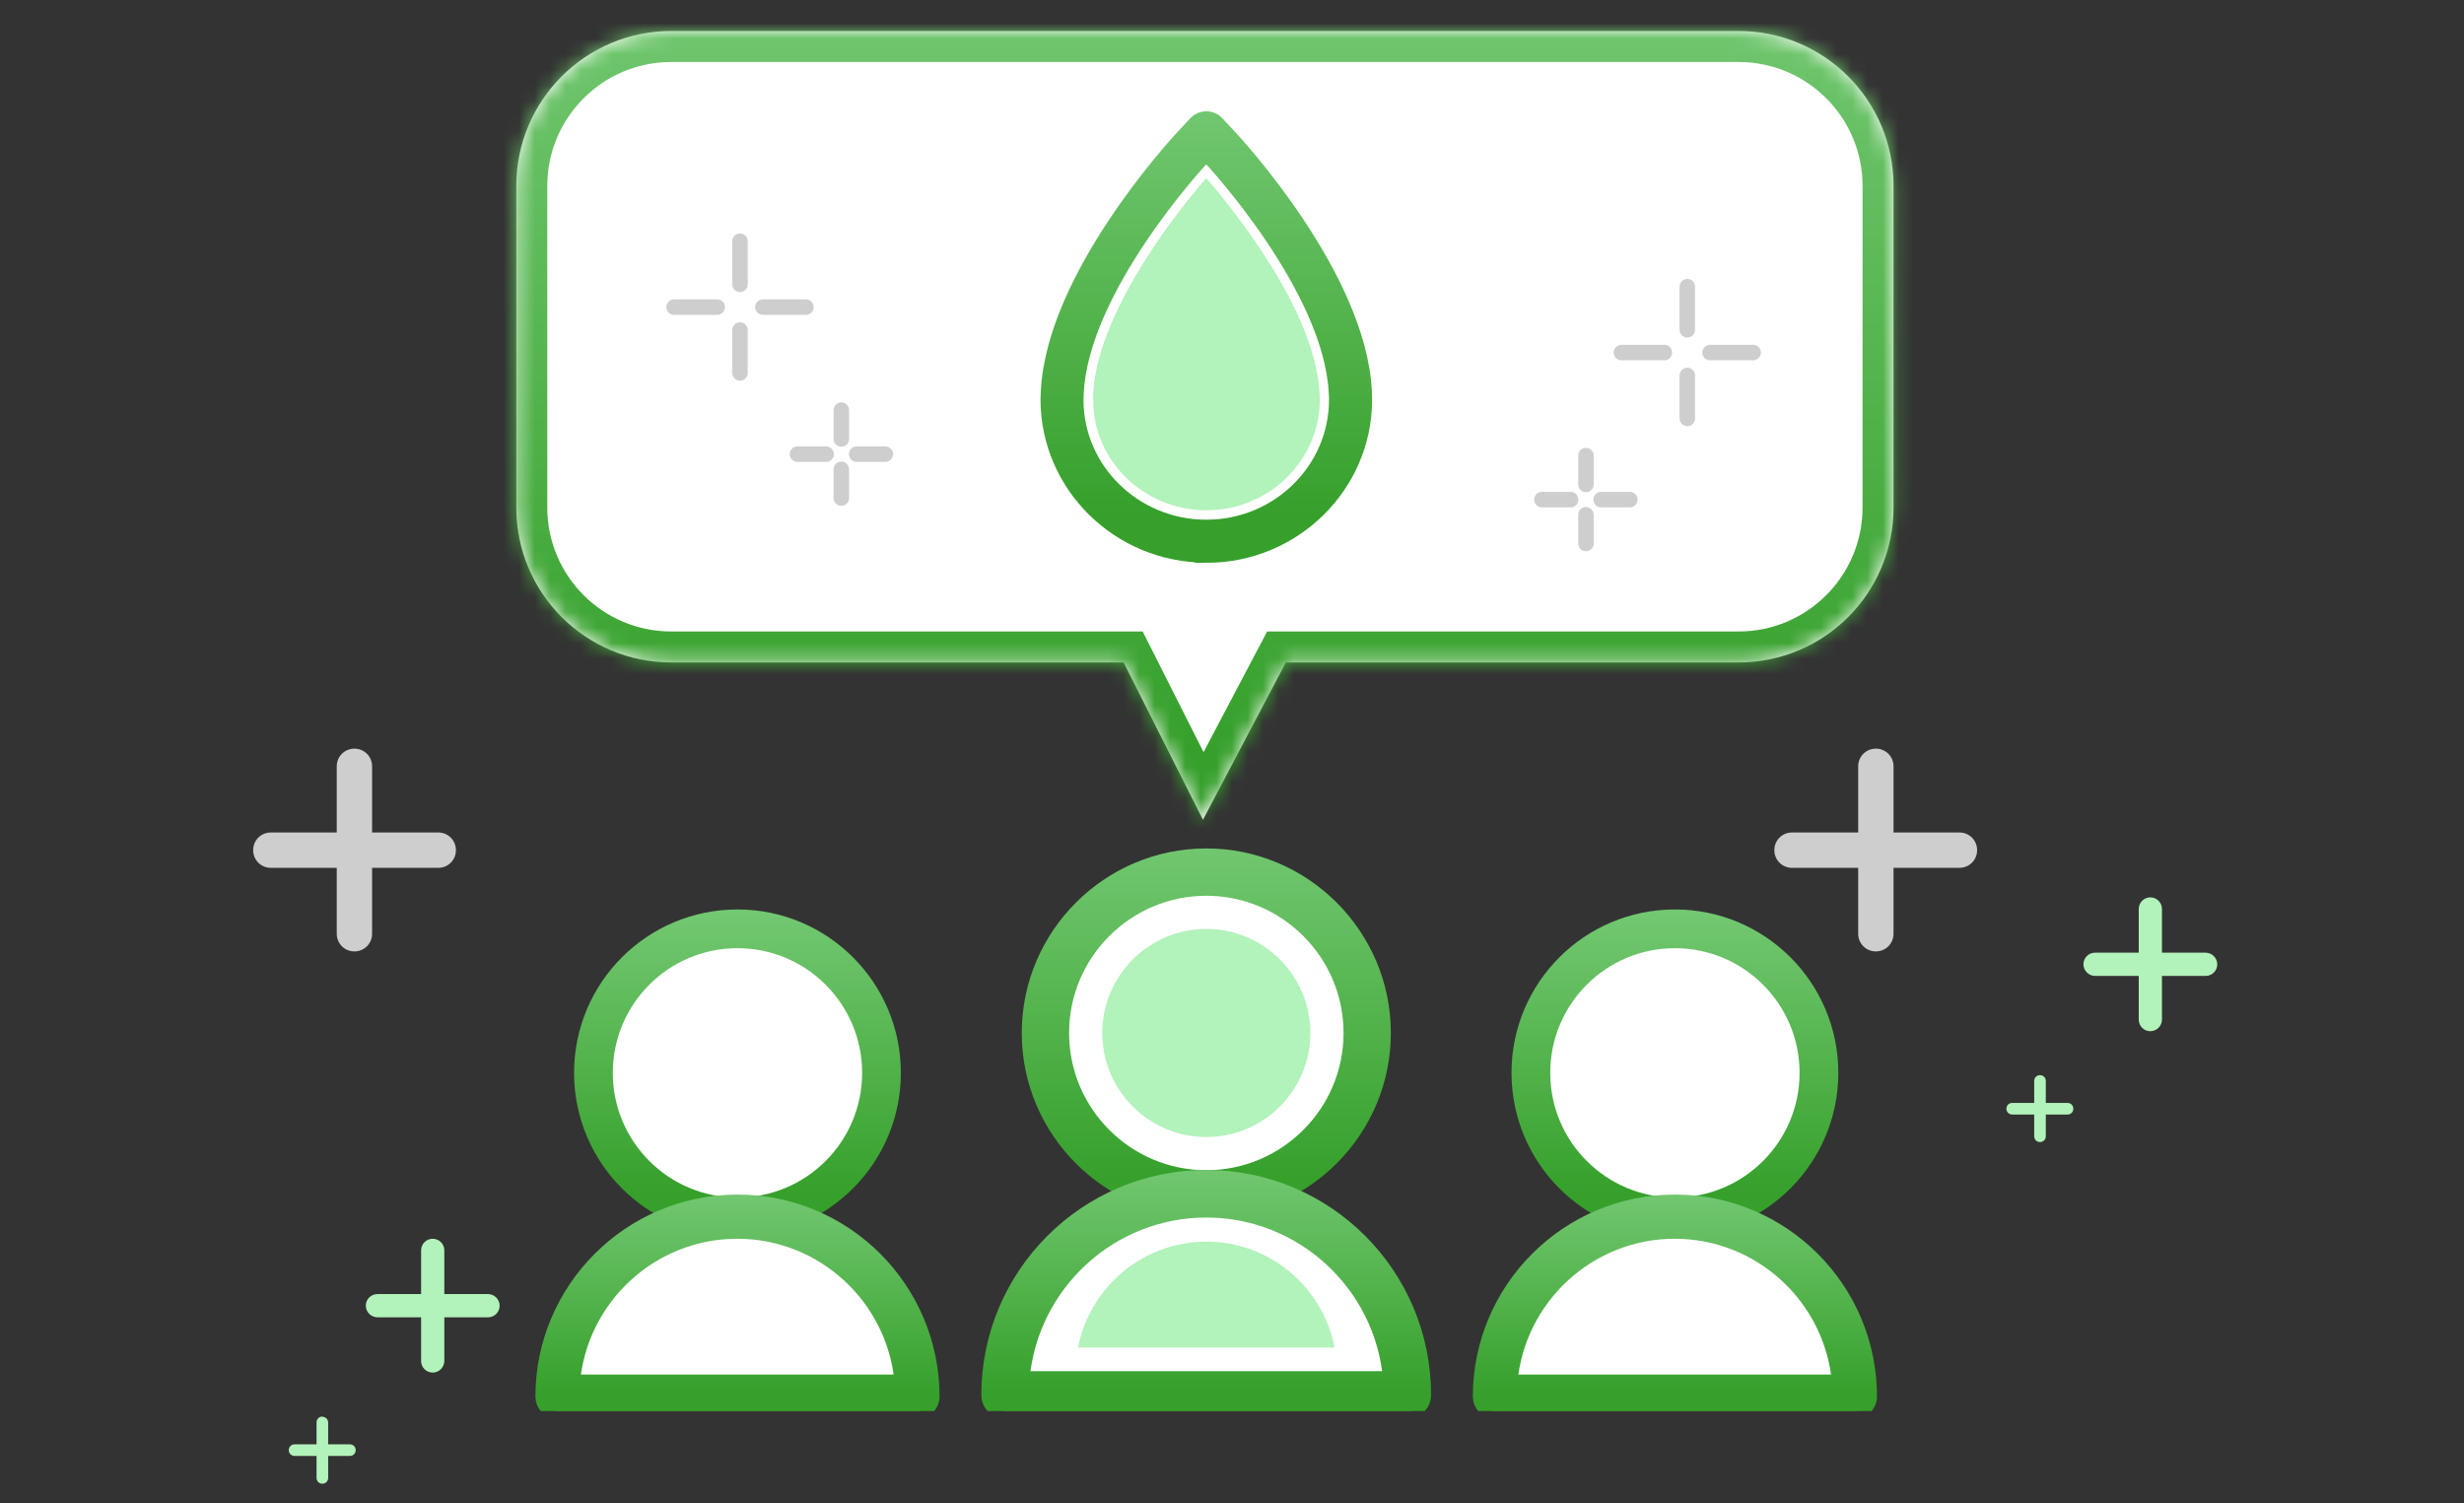 <svg width="159" height="97" viewBox="0 0 159 97" fill="none" xmlns="http://www.w3.org/2000/svg">
<rect x="0" y="0" width="159" height="97" fill="#333333" stroke="none"/>
<mask id="path-1-inside-1_54_4611" fill="white">
<path fill-rule="evenodd" clip-rule="evenodd" d="M43.316 2C37.794 2 33.316 6.477 33.316 12V32.75C33.316 38.273 37.794 42.75 43.316 42.75H72.505L77.626 52.901L82.974 42.75H112.189C117.712 42.75 122.189 38.273 122.189 32.75V12C122.189 6.477 117.712 2 112.189 2H43.316Z"/>
</mask>
<path fill-rule="evenodd" clip-rule="evenodd" d="M43.316 2C37.794 2 33.316 6.477 33.316 12V32.75C33.316 38.273 37.794 42.75 43.316 42.75H72.505L77.626 52.901L82.974 42.75H112.189C117.712 42.75 122.189 38.273 122.189 32.75V12C122.189 6.477 117.712 2 112.189 2H43.316Z" fill="white"/>
<path d="M72.505 42.75L74.291 41.849L73.736 40.75H72.505V42.75ZM77.626 52.901L75.84 53.802L77.587 57.266L79.395 53.834L77.626 52.901ZM82.974 42.75V40.75H81.767L81.204 41.818L82.974 42.75ZM35.316 12C35.316 7.582 38.898 4 43.316 4V0C36.689 0 31.316 5.373 31.316 12H35.316ZM35.316 32.75V12H31.316V32.75H35.316ZM43.316 40.75C38.898 40.75 35.316 37.168 35.316 32.75H31.316C31.316 39.377 36.689 44.75 43.316 44.75V40.75ZM72.505 40.75H43.316V44.75H72.505V40.75ZM79.411 52.001L74.291 41.849L70.719 43.651L75.84 53.802L79.411 52.001ZM81.204 41.818L75.856 51.969L79.395 53.834L84.743 43.682L81.204 41.818ZM112.189 40.75H82.974V44.75H112.189V40.75ZM120.189 32.75C120.189 37.168 116.607 40.75 112.189 40.75V44.75C118.816 44.75 124.189 39.377 124.189 32.75H120.189ZM120.189 12V32.75H124.189V12H120.189ZM112.189 4C116.607 4 120.189 7.582 120.189 12H124.189C124.189 5.373 118.816 0 112.189 0V4ZM43.316 4H112.189V0H43.316V4Z" fill="url(#paint0_linear_54_4611)" mask="url(#path-1-inside-1_54_4611)"/>
<g clip-path="url(#clip0_54_4611)">
<path d="M28.28 53.721H17.477C16.841 53.721 16.336 54.226 16.336 54.861C16.336 55.497 16.841 56.002 17.477 56.002H28.28C28.916 56.002 29.421 55.497 29.421 54.861C29.421 54.226 28.916 53.721 28.28 53.721Z" fill="#CECECE"/>
<path d="M22.87 48.311C22.235 48.311 21.73 48.816 21.73 49.451V60.255C21.73 60.89 22.235 61.395 22.87 61.395C23.506 61.395 24.011 60.89 24.011 60.255V49.451C24.011 48.816 23.506 48.311 22.87 48.311Z" fill="#CECECE"/>
<path d="M31.491 83.508H24.354C23.93 83.508 23.605 83.85 23.605 84.257C23.605 84.665 23.947 85.007 24.354 85.007H31.491C31.915 85.007 32.241 84.665 32.241 84.257C32.241 83.85 31.898 83.508 31.491 83.508Z" fill="#B2F2BB"/>
<path d="M27.922 79.939C27.499 79.939 27.173 80.281 27.173 80.689V87.826C27.173 88.249 27.515 88.575 27.922 88.575C28.33 88.575 28.672 88.233 28.672 87.826V80.689C28.672 80.265 28.33 79.939 27.922 79.939Z" fill="#B2F2BB"/>
<path d="M22.578 93.204H19.009C18.798 93.204 18.635 93.367 18.635 93.578C18.635 93.79 18.798 93.953 19.009 93.953H22.578C22.79 93.953 22.953 93.79 22.953 93.578C22.953 93.367 22.79 93.204 22.578 93.204Z" fill="#B2F2BB"/>
<path d="M20.802 91.411C20.59 91.411 20.427 91.574 20.427 91.785V95.37C20.427 95.582 20.59 95.745 20.802 95.745C21.013 95.745 21.176 95.582 21.176 95.37V91.802C21.176 91.59 21.013 91.427 20.802 91.427V91.411Z" fill="#B2F2BB"/>
<path d="M142.329 61.477H135.192C134.768 61.477 134.442 61.82 134.442 62.227C134.442 62.634 134.785 62.977 135.192 62.977H142.329C142.753 62.977 143.079 62.634 143.079 62.227C143.079 61.82 142.736 61.477 142.329 61.477Z" fill="#B2F2BB"/>
<path d="M138.76 57.909C138.337 57.909 138.011 58.251 138.011 58.658V65.795C138.011 66.219 138.353 66.545 138.76 66.545C139.168 66.545 139.51 66.203 139.51 65.795V58.658C139.51 58.235 139.168 57.909 138.76 57.909Z" fill="#B2F2BB"/>
<path d="M133.416 71.172H129.847C129.636 71.172 129.473 71.335 129.473 71.547C129.473 71.759 129.636 71.922 129.847 71.922H133.416C133.628 71.922 133.791 71.759 133.791 71.547C133.791 71.335 133.628 71.172 133.416 71.172Z" fill="#B2F2BB"/>
<path d="M131.639 69.38C131.428 69.38 131.265 69.543 131.265 69.755V73.323C131.265 73.535 131.428 73.698 131.639 73.698C131.851 73.698 132.014 73.535 132.014 73.323V69.755C132.014 69.543 131.851 69.38 131.639 69.38Z" fill="#B2F2BB"/>
<g clip-path="url(#clip1_54_4611)">
<path d="M47.588 78.526C52.721 78.526 56.882 74.365 56.882 69.232C56.882 64.099 52.721 59.938 47.588 59.938C42.455 59.938 38.294 64.099 38.294 69.232C38.294 74.365 42.455 78.526 47.588 78.526Z" fill="white" stroke="url(#paint1_linear_54_4611)" stroke-width="2.5"/>
<path d="M47.589 78.525C41.178 78.525 35.975 83.729 35.975 90.14H59.19C59.19 83.729 53.986 78.525 47.576 78.525H47.589Z" fill="white"/>
<path d="M59.19 91.052H35.974C35.465 91.052 35.049 90.636 35.049 90.127C35.049 83.22 40.668 77.587 47.589 77.587C54.509 77.587 60.128 83.206 60.128 90.127C60.128 90.636 59.713 91.052 59.203 91.052H59.19ZM36.926 89.201H58.224C57.755 83.743 53.154 79.438 47.575 79.438C41.996 79.438 37.396 83.743 36.926 89.201Z" fill="url(#paint2_linear_54_4611)" stroke="url(#paint3_linear_54_4611)"/>
<path d="M108.08 78.526C113.213 78.526 117.375 74.365 117.375 69.232C117.375 64.099 113.213 59.938 108.08 59.938C102.947 59.938 98.786 64.099 98.786 69.232C98.786 74.365 102.947 78.526 108.08 78.526Z" fill="white" stroke="url(#paint4_linear_54_4611)" stroke-width="2.5"/>
<path d="M108.081 78.525C101.67 78.525 96.467 83.729 96.467 90.14H119.682C119.682 83.729 114.478 78.525 108.068 78.525H108.081Z" fill="white"/>
<path d="M119.682 91.052H96.466C95.957 91.052 95.541 90.636 95.541 90.127C95.541 83.22 101.16 77.587 108.081 77.587C115.001 77.587 120.621 83.206 120.621 90.127C120.621 90.636 120.205 91.052 119.695 91.052H119.682ZM97.419 89.201H118.716C118.247 83.743 113.647 79.438 108.067 79.438C102.488 79.438 97.888 83.743 97.419 89.201Z" fill="url(#paint5_linear_54_4611)" stroke="url(#paint6_linear_54_4611)"/>
<path d="M77.842 77.049C83.58 77.049 88.232 72.398 88.232 66.659C88.232 60.921 83.58 56.27 77.842 56.27C72.104 56.27 67.452 60.921 67.452 66.659C67.452 72.398 72.104 77.049 77.842 77.049Z" fill="white"/>
<path d="M77.842 78.069C71.545 78.069 66.433 72.941 66.433 66.659C66.433 60.377 71.56 55.25 77.842 55.25C84.124 55.25 89.251 60.377 89.251 66.659C89.251 72.941 84.124 78.069 77.842 78.069ZM77.842 57.304C72.685 57.304 68.487 61.502 68.487 66.659C68.487 71.817 72.685 76.015 77.842 76.015C83 76.015 87.198 71.817 87.198 66.659C87.198 61.502 83 57.304 77.842 57.304Z" fill="url(#paint7_linear_54_4611)" stroke="url(#paint8_linear_54_4611)"/>
<path d="M77.842 77.05C70.676 77.05 64.858 82.867 64.858 90.034H90.811C90.811 82.867 84.994 77.05 77.827 77.05H77.842Z" fill="white"/>
<path d="M90.826 91.053H64.859C64.289 91.053 63.824 90.588 63.824 90.018C63.824 82.297 70.106 76 77.842 76C85.579 76 91.846 82.282 91.846 90.018C91.846 90.588 91.381 91.053 90.811 91.053H90.826ZM65.938 88.984H89.747C89.222 82.882 84.079 78.069 77.842 78.069C71.605 78.069 66.463 82.882 65.938 88.984Z" fill="url(#paint9_linear_54_4611)" stroke="url(#paint10_linear_54_4611)" stroke-linejoin="round"/>
<path d="M77.843 59.943C74.14 59.943 71.127 62.956 71.127 66.659C71.127 70.362 74.14 73.375 77.843 73.375C81.545 73.375 84.558 70.362 84.558 66.659C84.558 62.956 81.545 59.943 77.843 59.943Z" fill="#B2F2BB"/>
<path d="M69.562 86.957H86.122C85.369 83.066 81.942 80.125 77.842 80.125C73.743 80.125 70.315 83.078 69.562 86.957Z" fill="#B2F2BB"/>
<g clip-path="url(#clip2_54_4611)">
<path d="M108.88 24.23V27" stroke="#CECECE" stroke-linecap="round" stroke-linejoin="round"/>
<path d="M108.88 18.5V21.28" stroke="#CECECE" stroke-linecap="round" stroke-linejoin="round"/>
<path d="M107.399 22.75H104.629" stroke="#CECECE" stroke-linecap="round" stroke-linejoin="round"/>
<path d="M113.13 22.75H110.35" stroke="#CECECE" stroke-linecap="round" stroke-linejoin="round"/>
<path d="M102.34 33.221V35.071" stroke="#CECECE" stroke-linecap="round" stroke-linejoin="round"/>
<path d="M102.34 29.4V31.26" stroke="#CECECE" stroke-linecap="round" stroke-linejoin="round"/>
<path d="M101.35 32.24H99.5" stroke="#CECECE" stroke-linecap="round" stroke-linejoin="round"/>
<path d="M105.17 32.24H103.32" stroke="#CECECE" stroke-linecap="round" stroke-linejoin="round"/>
</g>
<path d="M87.138 25.302C86.802 18.219 79.039 9.836 78.712 9.483L77.843 8.554L76.973 9.483C76.646 9.836 68.874 18.219 68.547 25.302L68.53 25.767C68.53 30.81 72.704 34.907 77.843 34.907C82.981 34.907 87.146 30.802 87.146 25.767C87.146 25.612 87.146 25.457 87.129 25.294L87.138 25.302Z" fill="white" stroke="url(#paint11_linear_54_4611)" stroke-width="1.5"/>
<path d="M77.843 35.561C72.36 35.561 67.894 31.172 67.894 25.776L67.911 25.294C68.255 17.978 76.173 9.414 76.509 9.053L77.378 8.123C77.619 7.865 78.067 7.865 78.308 8.123L79.177 9.053C79.513 9.414 87.431 17.969 87.775 25.276C87.783 25.448 87.792 25.621 87.792 25.784C87.792 31.18 83.334 35.57 77.843 35.57V35.561ZM77.843 9.5L77.438 9.931C77.111 10.275 69.503 18.503 69.184 25.345L69.167 25.801C69.167 30.475 73.058 34.287 77.843 34.287C82.628 34.287 86.51 30.475 86.51 25.784C86.51 25.646 86.51 25.5 86.492 25.345C86.174 18.494 78.566 10.275 78.239 9.931L77.834 9.5H77.843Z" fill="url(#paint12_linear_54_4611)" stroke="url(#paint13_linear_54_4611)" stroke-width="1.5"/>
<path d="M85.149 25.397C84.9 20.087 79.624 13.563 77.842 11.497C75.123 14.595 70.768 20.672 70.544 25.397V25.836C70.535 29.717 73.814 32.928 77.851 32.928C81.888 32.928 85.167 29.717 85.167 25.775C85.167 25.655 85.167 25.543 85.158 25.414V25.397H85.149Z" fill="#B2F2BB"/>
</g>
<path d="M126.441 53.721H115.638C115.002 53.721 114.497 54.226 114.497 54.861C114.497 55.497 115.002 56.002 115.638 56.002H126.441C127.077 56.002 127.582 55.497 127.582 54.861C127.582 54.226 127.077 53.721 126.441 53.721Z" fill="#CECECE"/>
<path d="M121.048 48.311C120.412 48.311 119.907 48.816 119.907 49.451V60.255C119.907 60.89 120.412 61.395 121.048 61.395C121.683 61.395 122.188 60.89 122.188 60.255V49.451C122.188 48.816 121.683 48.311 121.048 48.311Z" fill="#CECECE"/>
</g>
<g clip-path="url(#clip3_54_4611)">
<path d="M47.75 21.297V24.067" stroke="#CECECE" stroke-linecap="round" stroke-linejoin="round"/>
<path d="M47.75 15.566V18.346" stroke="#CECECE" stroke-linecap="round" stroke-linejoin="round"/>
<path d="M49.23 19.816H52.001" stroke="#CECECE" stroke-linecap="round" stroke-linejoin="round"/>
<path d="M43.5 19.816H46.28" stroke="#CECECE" stroke-linecap="round" stroke-linejoin="round"/>
<path d="M54.29 30.287V32.137" stroke="#CECECE" stroke-linecap="round" stroke-linejoin="round"/>
<path d="M54.29 26.467V28.327" stroke="#CECECE" stroke-linecap="round" stroke-linejoin="round"/>
<path d="M55.28 29.307H57.13" stroke="#CECECE" stroke-linecap="round" stroke-linejoin="round"/>
<path d="M51.46 29.307H53.31" stroke="#CECECE" stroke-linecap="round" stroke-linejoin="round"/>
</g>
<defs>
<linearGradient id="paint0_linear_54_4611" x1="77.753" y1="-52.76" x2="77.753" y2="48.66" gradientUnits="userSpaceOnUse">
<stop stop-color="#B2F2BB"/>
<stop offset="1" stop-color="#36A02B"/>
</linearGradient>
<linearGradient id="paint1_linear_54_4611" x1="47.588" y1="39.94" x2="47.588" y2="76.977" gradientUnits="userSpaceOnUse">
<stop stop-color="#B2F2BB"/>
<stop offset="1" stop-color="#36A02B"/>
</linearGradient>
<linearGradient id="paint2_linear_54_4611" x1="47.589" y1="63.101" x2="47.589" y2="89.93" gradientUnits="userSpaceOnUse">
<stop stop-color="#B2F2BB"/>
<stop offset="1" stop-color="#36A02B"/>
</linearGradient>
<linearGradient id="paint3_linear_54_4611" x1="47.589" y1="63.101" x2="47.589" y2="89.93" gradientUnits="userSpaceOnUse">
<stop stop-color="#B2F2BB"/>
<stop offset="1" stop-color="#36A02B"/>
</linearGradient>
<linearGradient id="paint4_linear_54_4611" x1="108.08" y1="39.94" x2="108.08" y2="76.977" gradientUnits="userSpaceOnUse">
<stop stop-color="#B2F2BB"/>
<stop offset="1" stop-color="#36A02B"/>
</linearGradient>
<linearGradient id="paint5_linear_54_4611" x1="108.081" y1="63.101" x2="108.081" y2="89.93" gradientUnits="userSpaceOnUse">
<stop stop-color="#B2F2BB"/>
<stop offset="1" stop-color="#36A02B"/>
</linearGradient>
<linearGradient id="paint6_linear_54_4611" x1="108.081" y1="63.101" x2="108.081" y2="89.93" gradientUnits="userSpaceOnUse">
<stop stop-color="#B2F2BB"/>
<stop offset="1" stop-color="#36A02B"/>
</linearGradient>
<linearGradient id="paint7_linear_54_4611" x1="77.842" y1="30.701" x2="77.842" y2="76.167" gradientUnits="userSpaceOnUse">
<stop stop-color="#B2F2BB"/>
<stop offset="1" stop-color="#36A02B"/>
</linearGradient>
<linearGradient id="paint8_linear_54_4611" x1="77.842" y1="30.701" x2="77.842" y2="76.167" gradientUnits="userSpaceOnUse">
<stop stop-color="#B2F2BB"/>
<stop offset="1" stop-color="#36A02B"/>
</linearGradient>
<linearGradient id="paint9_linear_54_4611" x1="77.835" y1="59.806" x2="77.835" y2="89.798" gradientUnits="userSpaceOnUse">
<stop stop-color="#B2F2BB"/>
<stop offset="1" stop-color="#36A02B"/>
</linearGradient>
<linearGradient id="paint10_linear_54_4611" x1="77.835" y1="59.806" x2="77.835" y2="89.798" gradientUnits="userSpaceOnUse">
<stop stop-color="#B2F2BB"/>
<stop offset="1" stop-color="#36A02B"/>
</linearGradient>
<linearGradient id="paint11_linear_54_4611" x1="77.838" y1="-19.798" x2="77.838" y2="32.711" gradientUnits="userSpaceOnUse">
<stop stop-color="#B2F2BB"/>
<stop offset="1" stop-color="#36A02B"/>
</linearGradient>
<linearGradient id="paint12_linear_54_4611" x1="77.843" y1="-21.806" x2="77.843" y2="33.267" gradientUnits="userSpaceOnUse">
<stop stop-color="#B2F2BB"/>
<stop offset="1" stop-color="#36A02B"/>
</linearGradient>
<linearGradient id="paint13_linear_54_4611" x1="77.843" y1="-21.806" x2="77.843" y2="33.267" gradientUnits="userSpaceOnUse">
<stop stop-color="#B2F2BB"/>
<stop offset="1" stop-color="#36A02B"/>
</linearGradient>
<clipPath id="clip0_54_4611">
<rect width="127.395" height="94" fill="white" transform="matrix(1 0 0 -1 16 96)"/>
</clipPath>
<clipPath id="clip1_54_4611">
<rect width="89.053" height="89.053" fill="white" transform="translate(33.315 2)"/>
</clipPath>
<clipPath id="clip2_54_4611">
<rect width="14.63" height="17.57" fill="white" transform="matrix(-1 0 0 1 113.63 18)"/>
</clipPath>
<clipPath id="clip3_54_4611">
<rect width="14.63" height="17.57" fill="white" transform="translate(43 15.066)"/>
</clipPath>
</defs>
</svg>
